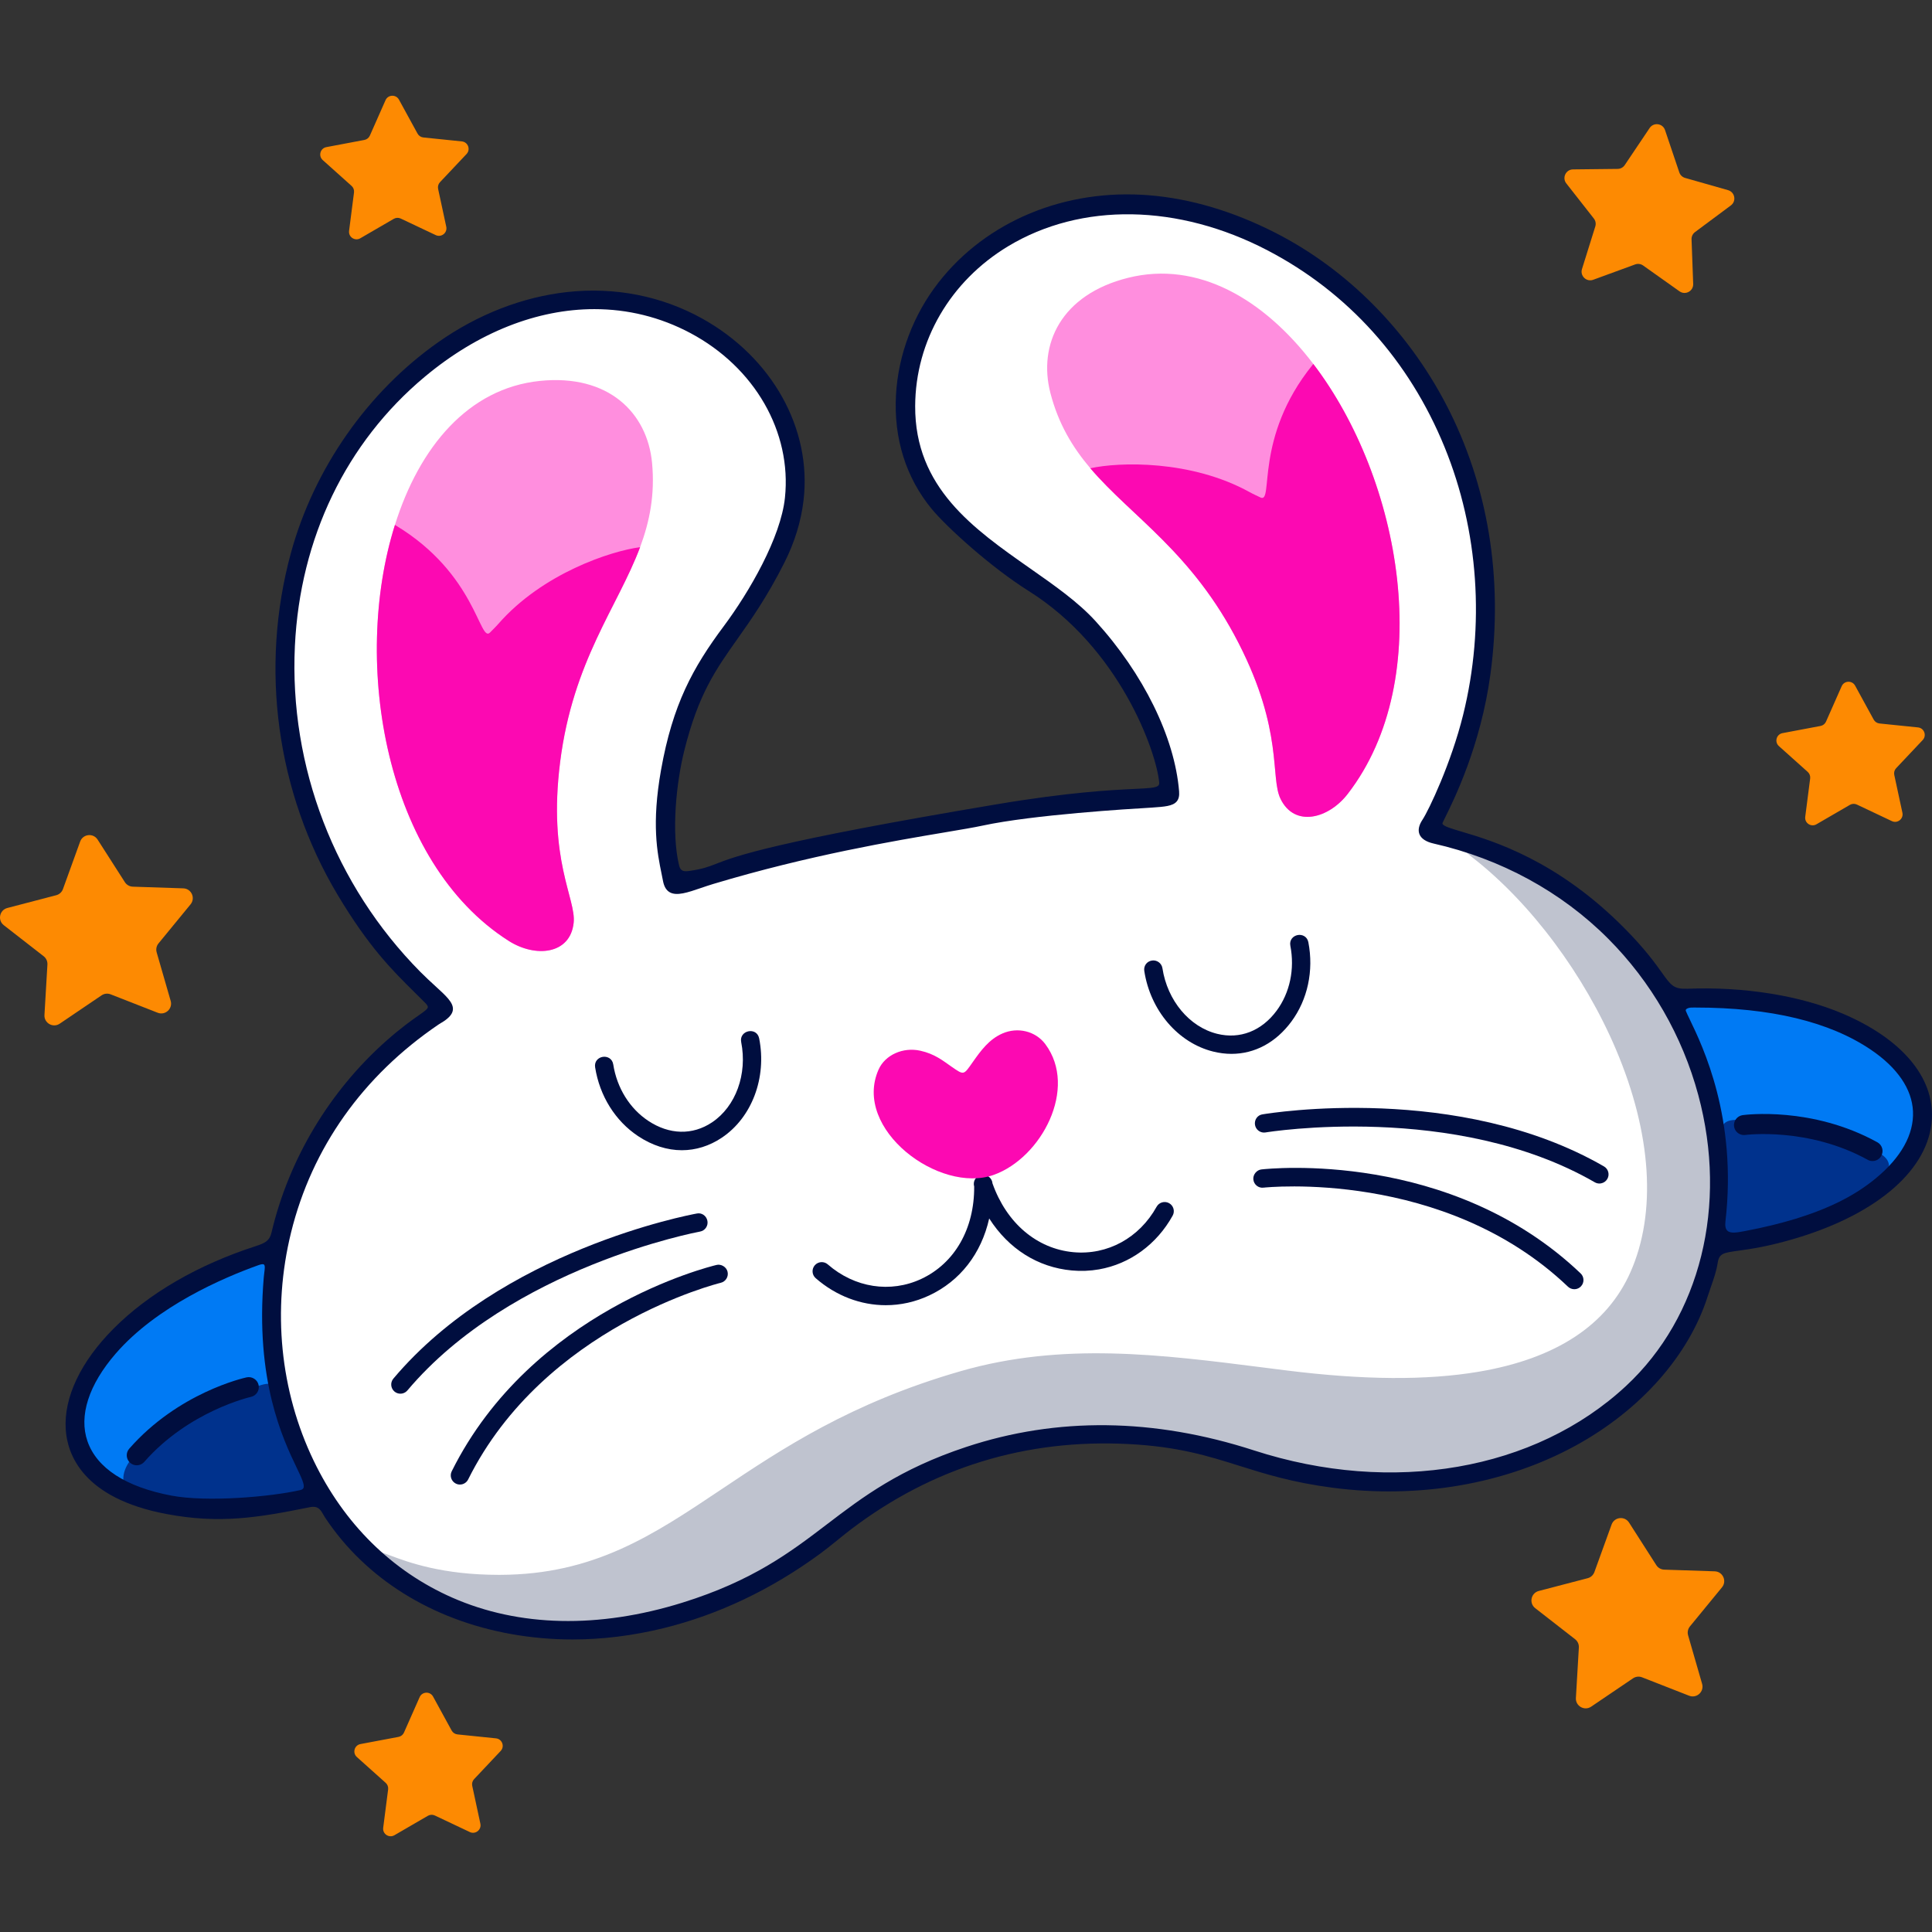 <?xml version="1.0" encoding="UTF-8"?>
<!-- Generator: Adobe Illustrator 25.2.1, SVG Export Plug-In . SVG Version: 6.00 Build 0)  -->
<svg xmlns="http://www.w3.org/2000/svg" xmlns:xlink="http://www.w3.org/1999/xlink" version="1.1" id="Capa_1" x="0px" y="0px" viewBox="0 0 512 512" style="enable-background:new 0 0 512 512;" xml:space="preserve" width="512" height="512">
<rect x="0" y="0" width="512" height="512" fill="#333333" stroke="none"/>
<g>
	<g>
		<g>
			<path style="fill:#007AF4;" d="M72.731,397.646c-36.035,6.406-62.352-9.473-48.324-33.072     c8.849-14.861,28.346-26.153,44.557-31.164c5.688-1.758,1.013,3.223,2.432,23.062c0.931,12.968,5.251,25.745,9.931,34.454     C84.197,396.276,83.18,395.815,72.731,397.646z"/>
			<path style="fill:#007AF4;" d="M505.781,304.895c-8.765,14.567-30.646,21.155-47.513,23.361     c-6.688,0.714,1.021-9.106-3.371-32.249c-5.371-28.342-16.465-30.379-6.086-30.632     C488.044,264.45,518.426,283.866,505.781,304.895z"/>
		</g>
		<path style="fill:#FFFFFF;" d="M114.736,270.509c2.246-1.585,4.605-2.849,2.654-4.809c-6.54-6.57-22.414-19.205-33.797-48.842    C49.699,128.615,138.425,46.327,193.834,93.974c16.853,14.492,18.841,36.119,13.191,48.651    c-5.619,12.463-8.404,16.775-17.409,29.233c-11.604,16.054-16.774,42.901-12.73,60.395c0.579,2.503,1.244,2.999,3.697,2.609    c10.364-1.644,56.89-21.375,127.666-22.68c3.535-0.065,2.825-4.931,1.846-8.31c-12.846-44.324-36.762-47.086-55.53-65.824    c-18.144-18.115-17.026-45.305-0.443-64.047c24.021-27.15,65.134-21.704,92.603-3.184c34.563,23.302,53.546,69.387,43.636,114.655    c-7.577,34.609-18.873,34.585-8.085,36.961c18.563,4.09,37.953,15.472,52.326,33.347c27.14,33.752,25.766,83.663,0.242,110.016    c-22.95,23.695-63.868,33.891-105.356,19.399c-36.803-12.854-76.861-6.505-111.294,21.77    C178.387,439.653,102.7,446.561,78.287,379.74C65.051,343.514,74.969,298.583,114.736,270.509z"/>
		<g>
			<path style="fill:#FF8EDE;" d="M357.181,210.366c-5.12,6.647-14.111,8.961-17.815,1.356c-2.819-5.747,0.842-17.91-11.133-41.313     c-12.319-24.081-28.322-33.445-39.28-46.312c-4.684-5.532-8.448-11.695-10.589-19.955c-3.307-12.865,2.81-26.084,20.6-30.523     c18.476-4.603,35.971,5.618,49.077,22.828C371.387,127.029,380.827,179.735,357.181,210.366z"/>
			<path style="fill:#FF8EDE;" d="M134.811,249.343c7.076,4.509,16.317,3.628,17.214-4.784c0.697-6.363-6.884-16.556-3.582-42.637     c3.395-26.835,15.259-41.084,21.187-56.91c2.523-6.796,3.966-13.871,3.171-22.367c-1.266-13.223-11.514-23.573-29.753-21.697     c-18.94,1.955-31.916,17.518-38.387,38.159C93.108,175.807,102.157,228.581,134.811,249.343z"/>
		</g>
		<g style="opacity:0.25;">
			<path style="fill:#000E3F;" d="M448.245,345.58c-13.261,33.917-63.301,58.85-118.984,39.538c-20.182-6.999-44.222-8.005-64-2.782     c-39.223,10.358-41.223,26.218-73.391,40.145c-53.517,23.17-94.057-8.089-92.482-10.795c1.035-1.774,10.237,5.961,33.151,5.891     c46.825-0.142,59.649-36.031,122.156-54c28.798-8.279,57.031-3.823,86.1-0.187c28.593,3.577,77.232,6.087,91.51-26.182     c15.261-34.491-11.463-86.336-41.771-110.005c-9.178-7.167,8.592,0.302,18.497,6.09     C446.249,255.044,465.167,302.296,448.245,345.58z"/>
			<path style="fill:#000E3F;" d="M152.242,431.183c-8.54,0-15.955-1.173-21.909-2.649c-15.822-3.924-26.962-11.292-30.267-15.015     c-0.816-0.918-1.1-1.555-0.872-1.947c0.439-0.76,1.712-0.283,4.248,0.66c4.816,1.792,13.753,5.12,28.79,5.12     c0.102,0,0.204-0.001,0.308-0.001c24.906-0.075,40.464-10.493,58.48-22.555c16.131-10.8,34.413-23.042,63.613-31.436     c26.9-7.734,52.853-4.432,80.329-0.935c1.95,0.248,3.904,0.497,5.86,0.742c20.543,2.57,37.246,2.684,51.058,0.353     c20.463-3.457,33.994-12.34,40.216-26.402c6.963-15.732,5.614-36.643-3.797-58.881c-8.411-19.877-22.581-38.887-37.904-50.854     c-2.675-2.088-2.813-2.718-2.562-3.089c1.02-1.506,14.625,4.893,21.314,8.803c18.393,10.75,32.601,27.864,40.007,48.188     c7.613,20.893,7.364,43.756-0.699,64.379c-6.77,17.316-22.703,31.844-43.714,39.859c-23.034,8.786-49.869,8.718-75.556-0.19     c-20.137-6.983-44.015-8.021-63.868-2.776c-22.552,5.956-32.742,13.709-43.532,21.919c-7.948,6.048-16.166,12.3-29.826,18.215     C177.249,429.059,163.729,431.183,152.242,431.183z M99.977,411.646c-0.197,0-0.328,0.049-0.393,0.155     c-0.06,0.103,0.036,0.531,0.821,1.416c3.27,3.682,14.314,10.976,30.039,14.876c13.892,3.444,35.808,5.23,61.335-5.82     c13.611-5.893,21.807-12.128,29.732-18.158c10.825-8.238,21.053-16.019,43.692-21.997c19.941-5.268,43.916-4.225,64.134,2.787     c25.587,8.874,52.309,8.944,75.243,0.193c20.891-7.969,36.729-22.401,43.454-39.6l0.211,0.083l-0.211-0.083     c8.021-20.519,8.267-43.269,0.692-64.058c-7.369-20.224-21.508-37.253-39.81-47.95c-3.711-2.169-8.711-4.676-13.047-6.541     c-5.661-2.436-7.486-2.635-7.659-2.399c-0.006,0.017-0.129,0.451,2.465,2.477c15.381,12.011,29.604,31.089,38.044,51.034     c9.458,22.354,10.807,43.393,3.795,59.242c-6.289,14.21-19.935,23.182-40.557,26.665c-13.859,2.342-30.602,2.226-51.191-0.349     c-1.956-0.245-3.911-0.493-5.86-0.741c-27.43-3.491-53.336-6.788-80.147,0.921c-29.131,8.375-47.382,20.595-63.484,31.376     c-18.076,12.104-33.688,22.557-58.733,22.633c-0.102,0-0.206,0-0.308,0c-15.119,0-24.105-3.345-28.949-5.148     C101.725,412.078,100.565,411.646,99.977,411.646z"/>
		</g>
		<g>
			<path style="fill:#00328D;" d="M458.937,328.196c-5.51,0.62-2.944-1.626-2.988-18.164c-0.033-12.558-1.927-14.509,10.428-12.672     c9.688,1.441,19.421,3.613,28.792,6.915c12.694,4.473,0.049,11.413-6.831,15.038     C479.254,324.101,469.014,327.062,458.937,328.196z"/>
			<path style="fill:#00328D;" d="M33.151,394.083c-4.764-11.153,28.534-24.368,35.415-26.823c7.042-2.513,5.364,4.11,6.633,8.508     c5.141,17.818,11.957,19.18,3.614,20.806C59.745,400.294,34.957,398.304,33.151,394.083z"/>
		</g>
		<g>
			<path style="fill:#000E3F;" d="M488.402,268.651c-11.251-4.806-26.248-7.22-41.172-6.622c-3.669,0.135-4.394-0.871-6.803-4.25     c-1.768-2.479-4.441-6.225-9.785-11.642c-17.974-18.218-35.072-23.3-43.288-25.741c-2.759-0.821-4.753-1.413-5.055-2.035     c-0.047-0.098-0.047-0.191-0.002-0.304c0.08-0.201,0.302-0.648,0.61-1.267c2.349-4.731,9.503-19.129,12.071-38.11     c3.449-25.447-0.623-50.191-11.774-71.556c-10.261-19.661-26.31-35.791-45.191-45.419c-11.211-5.716-22.484-9.067-33.506-9.96     c-22.224-1.804-43.097,6.845-55.803,23.13c-6.674,8.555-10.674,19.152-11.259,29.839c-0.63,11.457,2.642,21.882,9.456,30.146     c4.008,4.862,15.725,15.49,25.702,21.754c24.123,15.148,33.796,42.453,34.59,50.685c0.038,0.394-0.02,0.657-0.188,0.851     c-0.557,0.643-2.498,0.738-6.366,0.924c-6,0.29-17.167,0.827-36.54,4.079c-59.432,9.975-69.187,13.767-74.427,15.805     c-2.045,0.795-3.396,1.32-6.863,1.833c-1.639,0.247-2.48,0.088-2.846-1.452c-2.094-8.723-0.75-21.895,1.384-30.44     c3.726-14.933,8.298-21.4,14.088-29.587c3.656-5.174,7.801-11.037,12.391-20.112c2.742-5.418,4.465-11.003,5.122-16.599     c2.236-19.001-8.342-37.934-26.951-48.233c-10.756-5.952-23.096-8.355-35.693-6.971c-11.852,1.312-23.664,5.906-34.158,13.285     c-18.71,13.157-32.94,33.512-39.045,55.848c-8.323,30.469-3.835,63.46,12.315,90.515c8.329,13.953,14.516,20.067,20.5,25.978     c0.905,0.896,1.808,1.788,2.713,2.702c0.557,0.563,0.774,0.907,0.75,1.187c-0.044,0.506-0.905,1.109-2.467,2.205     c-1.841,1.293-4.627,3.249-8.538,6.713c-15.039,13.32-25.842,31.367-30.422,50.816c-0.512,2.187-1.726,2.801-4.181,3.594     c-15.356,4.971-28.388,12.533-37.682,21.868c-8.704,8.743-13.205,18.218-12.67,26.678c0.417,6.578,4.436,18.24,26.685,22.442     c14.014,2.65,24.134,1.006,37.978-1.799c2.238-0.456,2.868,0.674,3.609,1.973c0.155,0.271,0.308,0.541,0.479,0.796     c10.698,16.129,28.228,27.087,49.359,30.855c5.322,0.948,10.727,1.422,16.197,1.422c7.919,0,15.966-0.995,24.061-2.98     c14.567-3.574,28.528-10.203,41.5-19.705c1.579-1.156,3.123-2.409,4.616-3.62c1.229-0.997,2.5-2.028,3.78-2.997     c21.53-16.304,46.18-23.864,73.322-22.49c13.24,0.673,21.095,3.145,29.411,5.764c6.885,2.166,14.003,4.408,24.693,5.809     c22.918,3.009,45.794-0.948,64.416-11.134c17.3-9.464,30.085-23.939,35.078-39.714c0.262-0.826,0.553-1.659,0.836-2.464     c0.699-1.994,1.424-4.057,1.755-6.217c0.395-2.577,1.488-2.728,5.554-3.288c3.214-0.444,8.07-1.112,15.625-3.412     c21.579-6.566,34.885-18.345,35.598-31.51C512.57,285.457,503.978,275.3,488.402,268.651z M45.434,396.352     c-12.074-2.286-19.766-7.264-22.248-14.397c-2.34-6.728,0.322-14.987,7.491-23.258c10.849-12.51,28.426-20.069,37.935-23.46     c0.406-0.144,0.73-0.216,0.969-0.216c0.164,0,0.291,0.034,0.375,0.103c0.326,0.262,0.215,1.134,0.084,2.143     c-0.049,0.383-0.102,0.794-0.137,1.22c-2.323,27.386,5.104,42.907,8.673,50.367c1.344,2.811,2.234,4.669,1.834,5.496     c-0.129,0.263-0.393,0.433-0.834,0.534C71.651,396.696,54.821,398.13,45.434,396.352z M462.374,326.253     c-1.919,0.362-3.731,0.708-4.594-0.096c-0.49-0.455-0.659-1.265-0.519-2.48c3.152-27.356-5.991-46.322-9.434-53.463     c-0.486-1.007-0.867-1.802-1.058-2.303c-0.055-0.145-0.046-0.265,0.031-0.379c0.229-0.332,0.938-0.515,1.491-0.518     c0.342-0.002,0.681-0.003,1.023-0.003c19.93,0,35.586,3.771,46.542,11.214c6.998,4.753,10.838,10.39,11.104,16.299     c0.273,6.095-3.159,12.251-9.929,17.8c-5.017,4.113-14.056,10.029-34.55,13.909L462.374,326.253z M116.973,271.036     c0.328-0.196,0.668-0.398,0.983-0.629c1.36-0.992,2.019-1.918,2.074-2.914c0.102-1.826-1.821-3.58-4.729-6.236     c-1.191-1.089-2.544-2.324-3.957-3.754c-22.621-22.89-34.721-54.343-33.195-86.293c1.369-28.626,13.591-53.968,34.415-71.361     c14.17-11.835,29.866-17.927,44.951-17.927c8.842,0,17.477,2.095,25.463,6.353c17.04,9.084,26.869,26.202,25.041,43.614     c-1.109,10.577-9.427,24.953-16.211,34.051c-8.192,10.979-13.538,20.732-16.625,38.097c-2.551,14.352-0.991,21.981,0.146,27.552     c0.133,0.65,0.262,1.277,0.377,1.889c0.282,1.473,0.858,2.442,1.759,2.967c1.861,1.083,4.829,0.064,8.274-1.114     c1.054-0.359,2.143-0.731,3.267-1.069c25.389-7.623,48.01-11.428,61.526-13.701c4.248-0.715,7.604-1.28,9.831-1.76     c13.38-2.887,39.253-4.457,44.304-4.742l0.654-0.044c3.288-0.23,5.457-0.383,6.508-1.607c0.539-0.628,0.745-1.486,0.645-2.701     c-1.167-14.303-9.45-31.168-22.155-45.112c-4.607-5.054-10.783-9.38-17.32-13.959c-15.033-10.53-30.575-21.417-30.469-43.045     c0.086-17.267,9.303-33.094,24.653-42.342c19.376-11.673,45.091-11.252,68.786,1.13c21.277,11.116,37.481,29.135,46.857,52.105     c9.024,22.104,10.769,47.307,4.916,70.969c-3.154,12.749-9.073,25.225-10.787,27.815c-0.943,1.42-1.213,2.737-0.783,3.809     c0.466,1.166,1.75,2.016,3.715,2.462c17.861,4.049,33.86,12.762,46.269,25.196c11.415,11.439,19.684,25.78,23.91,41.47     c7.877,29.238,0.548,58.768-19.127,77.07c-24.127,22.438-61.927,28.987-98.631,17.093c-26.514-8.587-52.172-8.895-76.263-0.908     c-17.719,5.873-27.441,13.287-36.846,20.456c-9.66,7.367-19.653,14.984-38.348,20.803c-22.211,6.915-43.297,6.454-60.987-1.327     c-15.982-7.028-28.681-19.57-36.726-36.267c-8.915-18.503-11.049-39.984-6.007-60.485c5.523-22.46,19.039-41.524,39.084-55.13     C116.462,271.344,116.717,271.191,116.973,271.036z"/>
			<path style="fill:#000E3F;" d="M321.515,278.679c1.639,0.405,3.261,0.605,4.847,0.605c6.127,0,11.737-2.974,15.862-8.549     c4.319-5.829,5.96-13.493,4.505-21.026c-0.304-1.556-1.668-2.135-2.844-1.908c-1.187,0.232-2.229,1.278-1.93,2.832     c1.2,6.197-0.126,12.47-3.636,17.21c-3.99,5.389-9.738,7.619-15.751,6.132c-7.364-1.822-13.198-8.812-14.514-17.391     c-0.204-1.324-1.453-2.234-2.773-2.034c-1.368,0.214-2.242,1.406-2.034,2.771C304.855,267.791,312.197,276.374,321.515,278.679z"/>
			<path style="fill:#000E3F;" d="M333.025,296.242c-0.388,0.527-0.546,1.21-0.435,1.873c0.109,0.64,0.459,1.2,0.987,1.577     c0.526,0.376,1.174,0.525,1.812,0.417c0.497-0.084,50.211-8.159,87.25,13.213c0.373,0.215,0.792,0.326,1.218,0.326     c0.137,0,0.277-0.012,0.415-0.036c0.712-0.126,1.326-0.557,1.688-1.181c0.67-1.161,0.271-2.651-0.892-3.32     c-38.497-22.215-88.384-14.151-90.477-13.797C333.955,295.402,333.398,295.731,333.025,296.242z"/>
			<path style="fill:#000E3F;" d="M334.294,309.911c-0.603,0.061-1.184,0.39-1.602,0.906c-0.419,0.521-0.612,1.154-0.541,1.783     c0.153,1.331,1.351,2.308,2.691,2.14c0.47-0.053,47.842-5.072,80.684,26.244c0.457,0.434,1.062,0.671,1.684,0.671     c0.14,0,0.277-0.011,0.417-0.036c0.515-0.091,0.978-0.338,1.338-0.717c0.448-0.47,0.685-1.086,0.67-1.735     c-0.016-0.65-0.282-1.254-0.752-1.701C384.445,304.631,336.313,309.679,334.294,309.911z"/>
			<path style="fill:#000E3F;" d="M169.1,301.082c3.749,2.491,7.713,3.74,11.608,3.74c3.662-0.001,7.267-1.104,10.572-3.315     c7.979-5.337,11.962-15.905,9.911-26.298c-0.322-1.635-1.697-2.132-2.835-1.906c-1.193,0.235-2.242,1.29-1.934,2.849     c1.679,8.516-1.429,17.072-7.735,21.29c-5.159,3.449-11.315,3.298-16.894-0.41c-4.916-3.262-8.296-8.711-9.276-14.947     c-0.244-1.563-1.588-2.193-2.775-2.005c-1.191,0.185-2.271,1.193-2.028,2.762C158.907,290.419,163.057,297.067,169.1,301.082z"/>
			<path style="fill:#000E3F;" d="M106.106,369.343c0.14,0,0.282-0.012,0.424-0.037c0.557-0.098,1.067-0.39,1.435-0.826     c27.608-32.749,77.055-42.011,77.552-42.101c0.641-0.116,1.196-0.476,1.566-1.009c0.368-0.535,0.508-1.18,0.39-1.819     c-0.12-0.661-0.501-1.249-1.045-1.614c-0.524-0.352-1.162-0.476-1.781-0.339c-2.1,0.383-51.755,9.767-80.398,43.747     c-0.865,1.025-0.734,2.561,0.29,3.426C104.981,369.143,105.536,369.343,106.106,369.343z"/>
			<path style="fill:#000E3F;" d="M191.696,335.531c-0.568-0.344-1.227-0.457-1.81-0.307c-1.988,0.474-48.955,12.082-70.177,54.684     c-0.596,1.198-0.109,2.661,1.091,3.259c0.342,0.17,0.71,0.256,1.08,0.256c0.142,0,0.282-0.012,0.424-0.037     c0.756-0.133,1.413-0.623,1.757-1.311c20.212-40.581,66.486-52.012,66.951-52.123c1.302-0.312,2.107-1.625,1.799-2.927     C192.666,336.408,192.269,335.878,191.696,335.531z"/>
			<path style="fill:#000E3F;" d="M234.747,345.891c3.9,0,7.812-0.851,11.512-2.587c8.174-3.837,13.799-11.069,15.889-20.403     c5.14,8.067,12.888,12.954,21.882,13.783c2.42,0.225,4.851,0.127,7.222-0.287c8.181-1.435,15.294-6.627,19.516-14.244     c0.313-0.567,0.388-1.223,0.211-1.848c-0.18-0.624-0.59-1.141-1.16-1.456c-1.171-0.648-2.655-0.223-3.303,0.948     c-4.583,8.264-13.027,12.877-22.04,12.046c-9.711-0.896-17.732-7.715-21.461-18.242c-0.04-0.652-0.379-1.283-0.934-1.736     c-0.526-0.429-1.247-0.6-1.972-0.475c-0.732,0.127-1.353,0.536-1.701,1.118c-0.346,0.582-0.435,1.288-0.24,1.941     c0.075,11.169-5.148,20.31-13.977,24.457c-8.194,3.847-17.705,2.377-24.826-3.833c-1.005-0.88-2.542-0.775-3.429,0.232     c-0.428,0.489-0.639,1.115-0.595,1.763c0.044,0.648,0.339,1.239,0.83,1.665C221.575,343.448,228.139,345.891,234.747,345.891z"/>
			<path style="fill:#000E3F;" d="M65.38,365.008c-0.732,0.158-18.109,4.047-31.134,18.91c-0.963,1.099-0.852,2.777,0.248,3.741     c0.488,0.428,1.105,0.658,1.744,0.658c0.153,0,0.308-0.013,0.464-0.04c0.599-0.105,1.129-0.404,1.533-0.864     c11.821-13.492,28.104-17.188,28.269-17.223c1.428-0.312,2.338-1.726,2.027-3.153C68.221,365.631,66.815,364.719,65.38,365.008z"/>
			<path style="fill:#000E3F;" d="M498.562,306.317c0.342-0.619,0.424-1.334,0.229-2.015c-0.197-0.681-0.648-1.244-1.269-1.586     c-17.328-9.564-34.97-7.295-35.713-7.194c-1.439,0.214-2.458,1.551-2.267,2.978c0.177,1.33,1.318,2.299,2.626,2.299     c0.116,0,0.233-0.008,0.353-0.023c0.162-0.024,16.656-2.128,32.439,6.58c0.395,0.219,0.838,0.33,1.284,0.33     c0.151,0,0.304-0.013,0.455-0.039C497.492,307.509,498.171,307.023,498.562,306.317z"/>
		</g>
		<g>
			<path style="fill:#FC09B2;" d="M357.181,210.366c-5.12,6.647-14.111,8.961-17.815,1.356c-2.819-5.747,0.842-17.91-11.133-41.313     c-12.319-24.081-28.322-33.445-39.28-46.312c7.622-1.694,26.672-2.259,42.202,6.316c0.942,0.528,1.935,0.958,2.914,1.435     c3.553,1.637-1.843-15.873,13.807-35.193c0.054-0.077,0.111-0.131,0.165-0.208C371.387,127.029,380.827,179.735,357.181,210.366z     "/>
			<path style="fill:#FC09B2;" d="M134.811,249.343c7.076,4.509,16.317,3.628,17.214-4.784c0.697-6.363-6.884-16.556-3.582-42.637     c3.395-26.835,15.259-41.084,21.187-56.91c-7.744,1-25.851,6.947-37.538,20.293c-0.706,0.817-1.494,1.559-2.252,2.341     c-2.784,2.748-3.666-15.554-24.954-28.398c-0.077-0.054-0.149-0.086-0.226-0.139C93.108,175.807,102.157,228.581,134.811,249.343     z"/>
			<path style="fill:#FC09B2;" d="M232.829,283.451c1.724-3.892,6.482-6.02,11.06-5.003c3.818,0.848,5.943,2.608,8.328,4.268     c3.306,2.3,3.15,2.189,5.58-1.259c2.107-2.988,4.279-6.013,7.859-7.577c4.041-1.765,8.761-0.659,11.367,2.831     c8.715,11.672-1.026,30.111-13.654,34.638C248.976,316.509,225.84,299.229,232.829,283.451z"/>
		</g>
	</g>
	<g>
		<path style="fill:#FD8A02;" d="M41.789,268.387l-12.47-4.878c-0.796-0.311-1.694-0.211-2.402,0.268l-11.087,7.507    c-1.782,1.207-4.175-0.154-4.048-2.302l0.786-13.367c0.05-0.853-0.323-1.677-0.997-2.202l-10.566-8.225    c-1.698-1.322-1.143-4.018,0.939-4.562l12.956-3.384c0.827-0.216,1.495-0.825,1.786-1.629l4.557-12.591    c0.733-2.024,3.468-2.329,4.629-0.517l7.221,11.276c0.461,0.72,1.247,1.167,2.101,1.195l13.383,0.444    c2.151,0.071,3.287,2.578,1.922,4.243l-8.492,10.352c-0.542,0.661-0.724,1.546-0.487,2.367l3.714,12.865    C45.827,267.317,43.793,269.171,41.789,268.387z"/>
		<path style="fill:#FD8A02;" d="M447.637,449.385l-12.47-4.878c-0.796-0.311-1.694-0.211-2.402,0.268l-11.088,7.507    c-1.782,1.207-4.175-0.154-4.048-2.303l0.786-13.367c0.05-0.853-0.323-1.677-0.997-2.202l-10.566-8.225    c-1.699-1.322-1.144-4.018,0.939-4.562l12.956-3.384c0.827-0.216,1.495-0.825,1.786-1.629l4.557-12.591    c0.733-2.024,3.468-2.329,4.629-0.517l7.221,11.276c0.461,0.72,1.247,1.167,2.101,1.195l13.383,0.443    c2.151,0.071,3.287,2.578,1.922,4.243l-8.493,10.353c-0.542,0.661-0.724,1.546-0.487,2.367l3.714,12.865    C451.675,448.314,449.642,450.169,447.637,449.385z"/>
		<path style="fill:#FD8A02;" d="M445.093,77.206l-9.647-6.846c-0.616-0.437-1.407-0.543-2.117-0.283l-11.109,4.066    c-1.786,0.654-3.546-1.024-2.978-2.839l3.529-11.291c0.225-0.721,0.082-1.506-0.384-2.1l-7.3-9.309    c-1.173-1.496-0.122-3.689,1.78-3.71l11.829-0.132c0.755-0.008,1.458-0.388,1.879-1.015l6.597-9.819    c1.061-1.578,3.471-1.256,4.078,0.546l3.781,11.209c0.241,0.716,0.819,1.266,1.546,1.473l11.377,3.24    c1.829,0.521,2.267,2.913,0.741,4.047l-9.492,7.06c-0.606,0.451-0.951,1.17-0.924,1.925l0.435,11.822    C448.783,77.15,446.644,78.306,445.093,77.206z"/>
		<path style="fill:#FD8A02;" d="M501.364,217.603l-9.27-4.386c-0.592-0.28-1.283-0.251-1.849,0.078l-8.868,5.15    c-1.426,0.828-3.182-0.338-2.972-1.973l1.307-10.172c0.083-0.649-0.158-1.298-0.646-1.735l-7.639-6.843    c-1.228-1.1-0.661-3.131,0.958-3.436l10.078-1.901c0.643-0.121,1.186-0.552,1.45-1.15l4.148-9.379    c0.667-1.508,2.773-1.597,3.564-0.15l4.922,8.997c0.314,0.574,0.891,0.957,1.542,1.024l10.202,1.046    c1.64,0.168,2.375,2.144,1.244,3.343l-7.036,7.461c-0.449,0.476-0.635,1.143-0.498,1.783l2.158,10.026    C504.506,216.999,502.854,218.308,501.364,217.603z"/>
		<path style="fill:#FD8A02;" d="M115.469,62.304l-9.27-4.386c-0.592-0.28-1.283-0.251-1.849,0.078l-8.868,5.15    c-1.426,0.828-3.182-0.338-2.972-1.973l1.307-10.172c0.083-0.649-0.158-1.298-0.646-1.735l-7.639-6.843    c-1.228-1.1-0.662-3.13,0.958-3.436l10.078-1.901c0.643-0.121,1.186-0.552,1.45-1.15l4.148-9.379    c0.667-1.508,2.773-1.597,3.564-0.15l4.922,8.997c0.314,0.574,0.891,0.957,1.542,1.024l10.202,1.046    c1.64,0.168,2.375,2.144,1.244,3.343l-7.036,7.461c-0.449,0.476-0.635,1.143-0.498,1.783l2.158,10.026    C118.611,61.699,116.96,63.009,115.469,62.304z"/>
		<path style="fill:#FD8A02;" d="M124.51,485.512l-9.27-4.386c-0.592-0.28-1.283-0.251-1.849,0.078l-8.869,5.15    c-1.426,0.828-3.182-0.338-2.972-1.974l1.307-10.172c0.083-0.649-0.158-1.298-0.646-1.735l-7.639-6.843    c-1.228-1.1-0.661-3.13,0.959-3.436l10.078-1.901c0.643-0.121,1.186-0.551,1.45-1.15l4.148-9.379    c0.667-1.508,2.773-1.597,3.564-0.15l4.922,8.997c0.314,0.574,0.891,0.957,1.542,1.024l10.202,1.046    c1.64,0.168,2.375,2.144,1.244,3.343l-7.036,7.461c-0.449,0.476-0.635,1.143-0.497,1.783l2.157,10.026    C127.652,484.907,126,486.217,124.51,485.512z"/>
	</g>
</g>















</svg>
